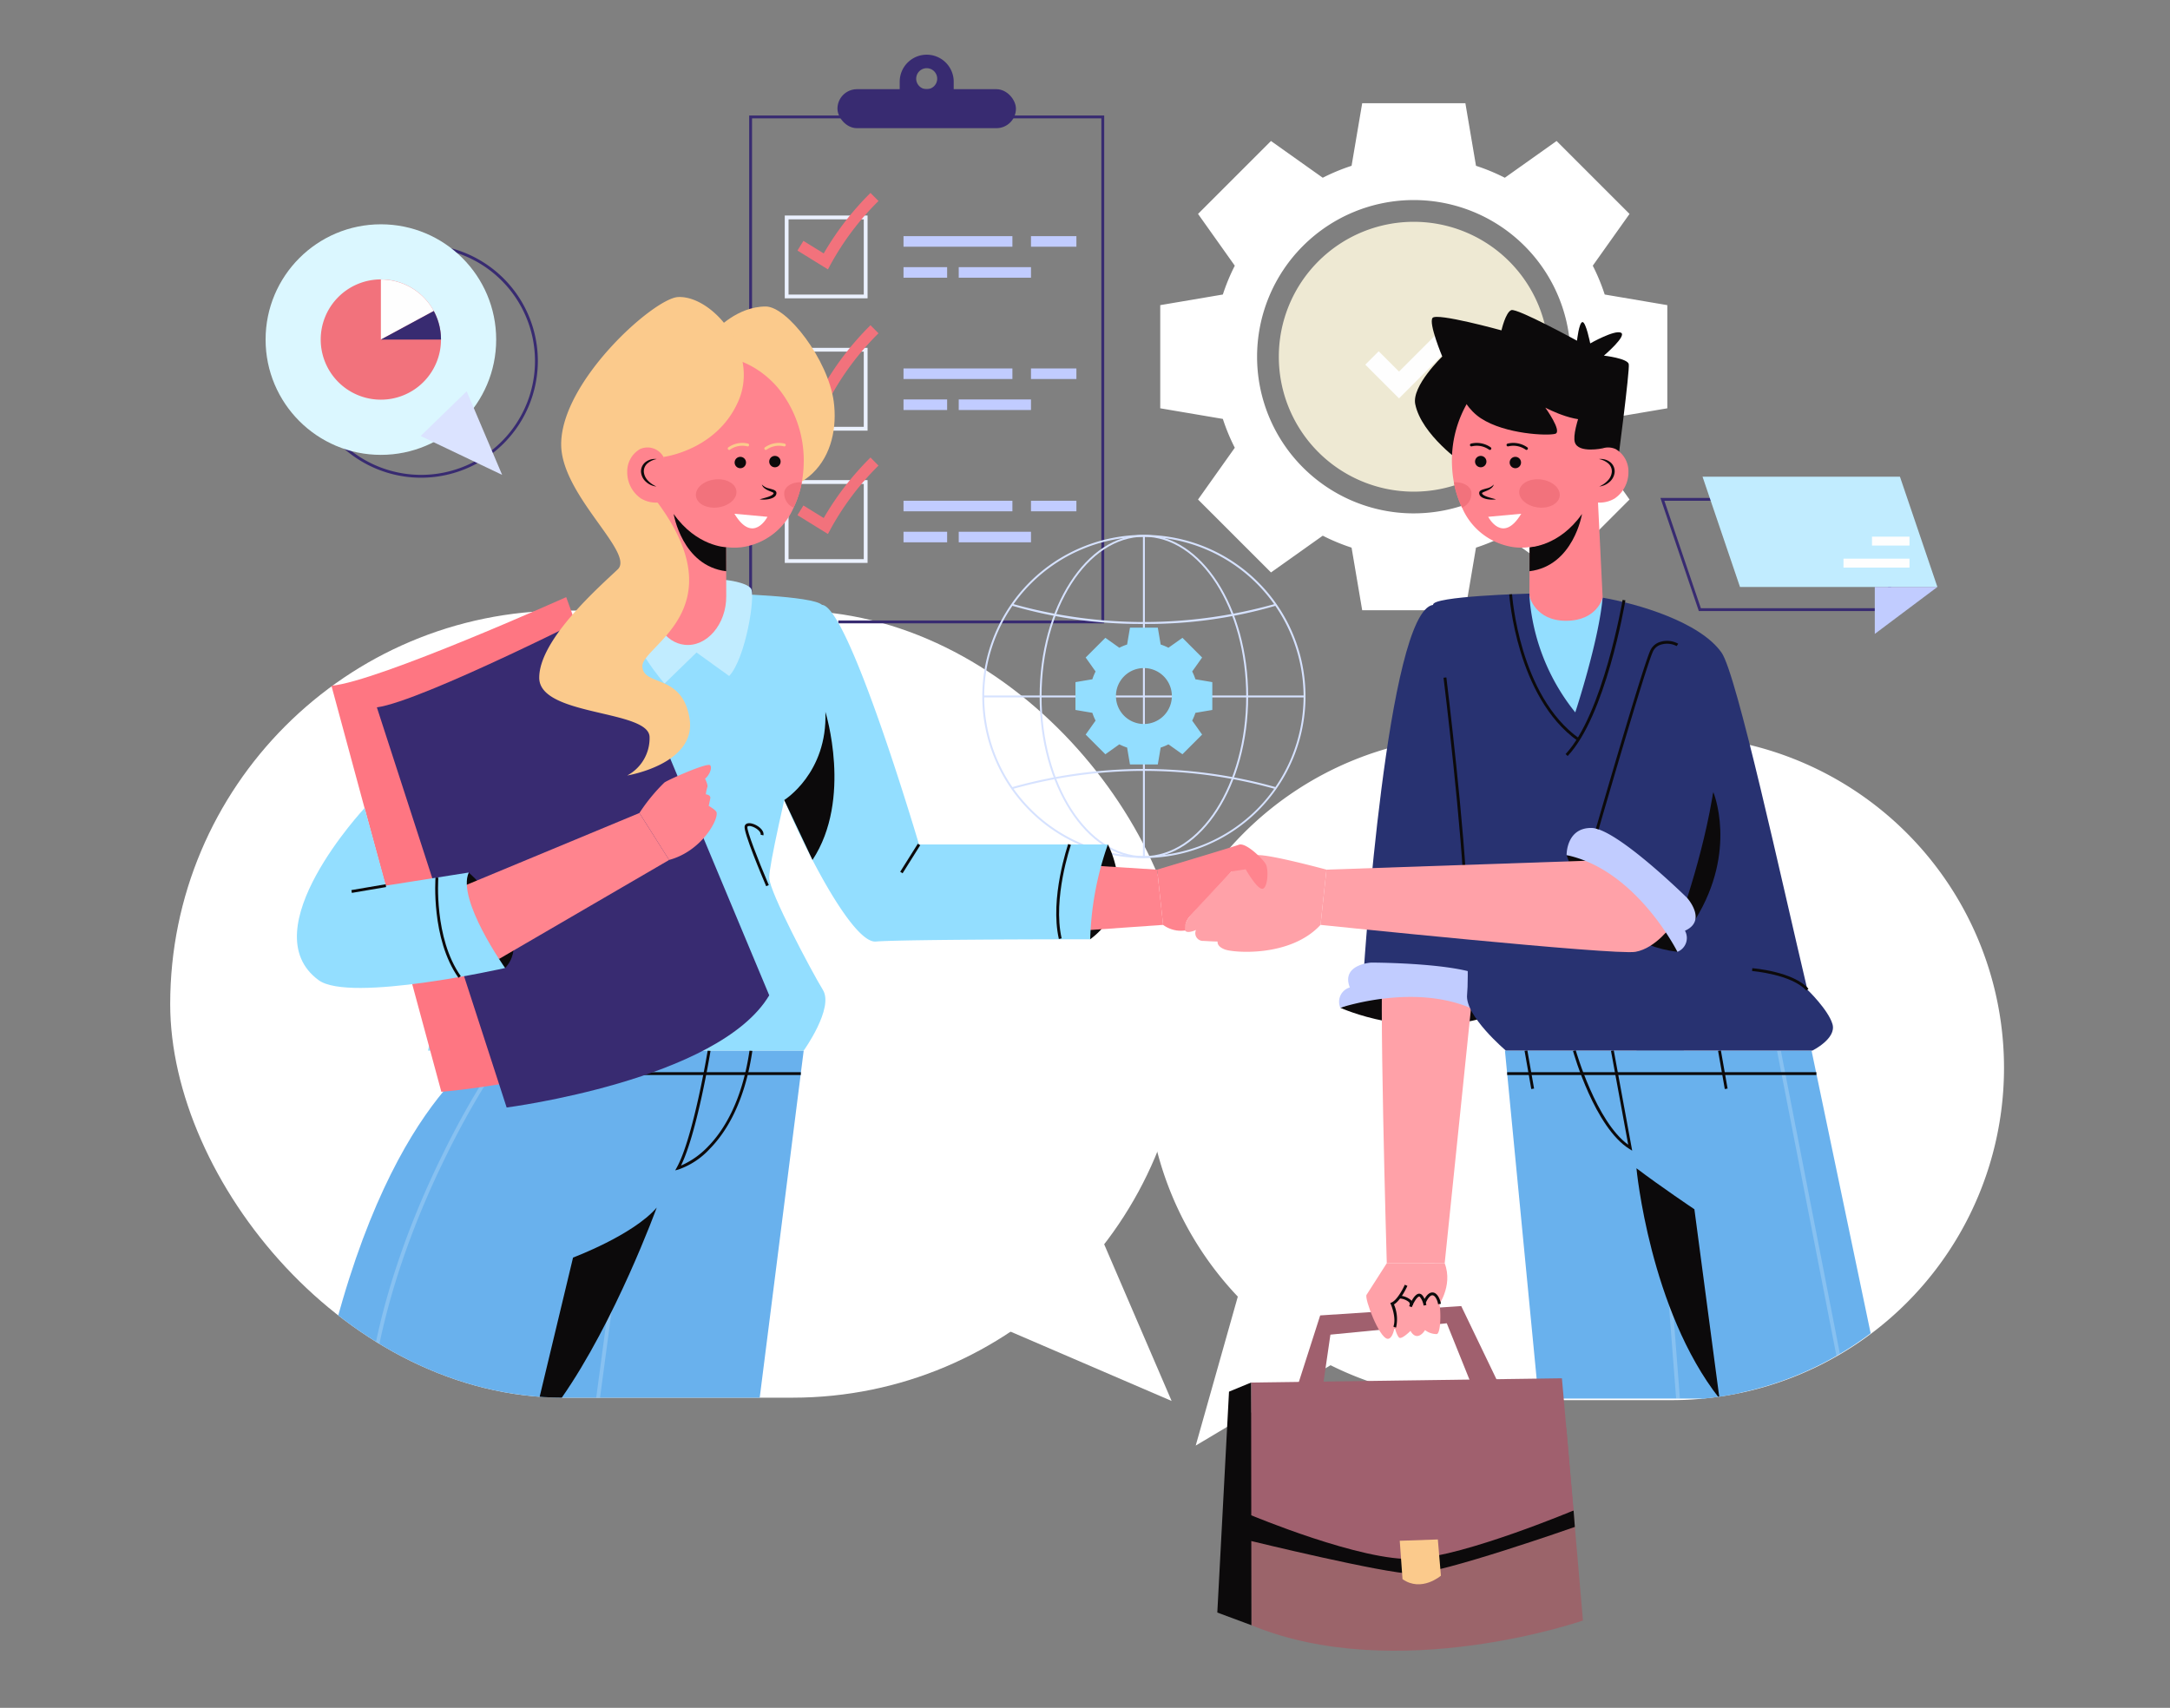 <svg xmlns="http://www.w3.org/2000/svg" xmlns:xlink="http://www.w3.org/1999/xlink" width="357" height="281" viewBox="0 0 357 281">
  <rect x="0" y="0" width="357" height="281" fill="#808080" stroke="none"/>
  <defs>
    <clipPath id="clip-path">
      <path id="Rectángulo_7186" data-name="Rectángulo 7186" d="M54.666,0H86.407a54.665,54.665,0,0,1,54.665,54.665v0a54.665,54.665,0,0,1-54.665,54.665H54.665A54.665,54.665,0,0,1,0,54.666v0A54.666,54.666,0,0,1,54.666,0Z" transform="translate(141.072 109.331) rotate(180)" fill="none"/>
    </clipPath>
    <clipPath id="clip-path-2">
      <rect id="Rectángulo_7189" data-name="Rectángulo 7189" width="167.106" height="129.507" rx="64.754" transform="translate(167.106 129.507) rotate(-180)" fill="none"/>
    </clipPath>
  </defs>
  <g id="Grupo_59870" data-name="Grupo 59870" transform="translate(-1020 -2068)">
    <rect id="Rectángulo_7064" data-name="Rectángulo 7064" width="357" height="281" transform="translate(1020 2068)" fill="none"/>
    <g id="Grupo_59869" data-name="Grupo 59869" transform="translate(-718.296 375.609)">
      <g id="Grupo_59823" data-name="Grupo 59823" transform="translate(1929.169 1709.37)">
        <path id="Trazado_119178" data-name="Trazado 119178" d="M2533.948,1785.112v-16.975l-10.3-1.747a32.858,32.858,0,0,0-1.964-4.743l6.048-8.518-12-12-8.518,6.048a32.817,32.817,0,0,0-4.742-1.965l-1.747-10.3h-16.975l-1.747,10.3a32.817,32.817,0,0,0-4.742,1.965l-8.518-6.048-12,12,6.048,8.518a32.832,32.832,0,0,0-1.965,4.743l-10.3,1.747v16.975l10.3,1.747a32.835,32.835,0,0,0,1.965,4.743l-6.048,8.518,12,12,8.518-6.048a32.844,32.844,0,0,0,4.742,1.965l1.747,10.3h16.975l1.747-10.3a32.844,32.844,0,0,0,4.742-1.965l8.518,6.048,12-12-6.048-8.518a32.861,32.861,0,0,0,1.964-4.743Zm-41.714,17.289a25.777,25.777,0,1,1,25.777-25.777A25.776,25.776,0,0,1,2492.234,1802.4Z" transform="translate(-2450.52 -1734.91)" fill="#fff"/>
        <path id="Trazado_119179" data-name="Trazado 119179" d="M2554.708,1861.3a22.2,22.2,0,1,1,22.2-22.2A22.2,22.2,0,0,1,2554.708,1861.3Z" transform="translate(-2512.994 -1797.384)" fill="#eee9d3"/>
        <path id="Trazado_119180" data-name="Trazado 119180" d="M2597.82,1898.6l-5.545-5.545,2.205-2.205,3.34,3.34,8.192-8.192,2.2,2.205Z" transform="translate(-2558.532 -1850.031)" fill="#fefefe"/>
      </g>
      <g id="Grupo_59825" data-name="Grupo 59825" transform="translate(1766.296 1792.855)">
        <g id="Grupo_59824" data-name="Grupo 59824" transform="translate(0 0)">
          <rect id="Rectángulo_7164" data-name="Rectángulo 7164" width="167.106" height="129.507" rx="64.754" fill="#fff"/>
          <path id="Trazado_119181" data-name="Trazado 119181" d="M2336.605,2510.149l-8.19-19.027-8.19-19.026-10.837,10.836-10.837,10.837,19.027,8.19Z" transform="translate(-2171.854 -2380.102)" fill="#fff"/>
        </g>
      </g>
      <g id="Grupo_59831" data-name="Grupo 59831" transform="translate(1861.55 1701.391)">
        <g id="Grupo_59829" data-name="Grupo 59829" transform="translate(5.852 22.744)">
          <path id="Trazado_119182" data-name="Trazado 119182" d="M2204.659,1826.187h-13.623v-13.623h13.623Zm-13-.624h12.375v-12.375H2191.66Z" transform="translate(-2191.036 -1808.844)" fill="#ebf1ff"/>
          <g id="Grupo_59826" data-name="Grupo 59826" transform="translate(19.536 7.112)">
            <rect id="Rectángulo_7165" data-name="Rectángulo 7165" width="17.916" height="1.737" fill="#c1ccff"/>
            <rect id="Rectángulo_7166" data-name="Rectángulo 7166" width="7.177" height="1.737" transform="translate(0 5.1)" fill="#c1ccff"/>
            <rect id="Rectángulo_7167" data-name="Rectángulo 7167" width="11.887" height="1.737" transform="translate(9.085 5.1)" fill="#c1ccff"/>
            <rect id="Rectángulo_7168" data-name="Rectángulo 7168" width="7.472" height="1.737" transform="translate(20.972)" fill="#c1ccff"/>
          </g>
          <path id="Trazado_119183" data-name="Trazado 119183" d="M2204.818,1809.52l-5.014-3.1.983-1.592,3.341,2.064a47.374,47.374,0,0,1,7.693-9.955l1.316,1.33a45.218,45.218,0,0,0-7.847,10.382Z" transform="translate(-2197.717 -1796.939)" fill="#f2727c"/>
          <path id="Trazado_119184" data-name="Trazado 119184" d="M2204.659,1917.637h-13.623v-13.623h13.623Zm-13-.624h12.375v-12.375H2191.66Z" transform="translate(-2191.036 -1878.526)" fill="#ebf1ff"/>
          <g id="Grupo_59827" data-name="Grupo 59827" transform="translate(19.536 28.881)">
            <rect id="Rectángulo_7169" data-name="Rectángulo 7169" width="17.916" height="1.737" fill="#c1ccff"/>
            <rect id="Rectángulo_7170" data-name="Rectángulo 7170" width="7.177" height="1.737" transform="translate(0 5.1)" fill="#c1ccff"/>
            <rect id="Rectángulo_7171" data-name="Rectángulo 7171" width="11.887" height="1.737" transform="translate(9.085 5.1)" fill="#c1ccff"/>
            <rect id="Rectángulo_7172" data-name="Rectángulo 7172" width="7.472" height="1.737" transform="translate(20.972)" fill="#c1ccff"/>
          </g>
          <path id="Trazado_119185" data-name="Trazado 119185" d="M2204.818,1900.969l-5.014-3.1.983-1.592,3.341,2.064a47.381,47.381,0,0,1,7.693-9.956l1.316,1.331a45.222,45.222,0,0,0-7.847,10.382Z" transform="translate(-2197.717 -1866.619)" fill="#f2727c"/>
          <path id="Trazado_119186" data-name="Trazado 119186" d="M2204.659,2009.086h-13.623v-13.623h13.623Zm-13-.624h12.375v-12.375H2191.66Z" transform="translate(-2191.036 -1948.206)" fill="#ebf1ff"/>
          <g id="Grupo_59828" data-name="Grupo 59828" transform="translate(19.536 50.649)">
            <rect id="Rectángulo_7173" data-name="Rectángulo 7173" width="17.916" height="1.737" fill="#c1ccff"/>
            <rect id="Rectángulo_7174" data-name="Rectángulo 7174" width="7.177" height="1.737" transform="translate(0 5.1)" fill="#c1ccff"/>
            <rect id="Rectángulo_7175" data-name="Rectángulo 7175" width="11.887" height="1.737" transform="translate(9.085 5.1)" fill="#c1ccff"/>
            <rect id="Rectángulo_7176" data-name="Rectángulo 7176" width="7.472" height="1.737" transform="translate(20.972)" fill="#c1ccff"/>
          </g>
          <path id="Trazado_119187" data-name="Trazado 119187" d="M2204.818,1992.418l-5.014-3.1.983-1.592,3.341,2.064a47.386,47.386,0,0,1,7.693-9.955l1.316,1.331a45.217,45.217,0,0,0-7.847,10.381Z" transform="translate(-2197.717 -1936.301)" fill="#f2727c"/>
        </g>
        <path id="Trazado_119188" data-name="Trazado 119188" d="M2224.859,1826.982h-43.747v-.468h43.279v-82.619h-57.469v78.875h-.468v-79.343h58.405Z" transform="translate(-2166.454 -1733.421)" fill="#382b71"/>
        <g id="Grupo_59830" data-name="Grupo 59830" transform="translate(14.521)">
          <rect id="Rectángulo_7177" data-name="Rectángulo 7177" width="29.363" height="6.415" rx="3.208" transform="translate(0 5.675)" fill="#382b71"/>
          <path id="Trazado_119189" data-name="Trazado 119189" d="M2274.916,1701.391a4.441,4.441,0,0,0-4.441,4.441v4.441h8.883v-4.441A4.441,4.441,0,0,0,2274.916,1701.391Zm0,5.675a1.727,1.727,0,1,1,1.727-1.728A1.728,1.728,0,0,1,2274.916,1707.066Z" transform="translate(-2260.234 -1701.391)" fill="#382b71"/>
        </g>
      </g>
      <g id="Grupo_59833" data-name="Grupo 59833" transform="translate(1899.901 1780.399)">
        <g id="Grupo_59832" data-name="Grupo 59832" transform="translate(0)">
          <path id="Trazado_119190" data-name="Trazado 119190" d="M2354.151,2086.472a26.585,26.585,0,1,1,26.585-26.585A26.615,26.615,0,0,1,2354.151,2086.472Zm0-52.858a26.273,26.273,0,1,0,26.273,26.273A26.3,26.3,0,0,0,2354.151,2033.614Z" transform="translate(-2327.566 -2033.302)" fill="#d6e2ff"/>
          <path id="Trazado_119191" data-name="Trazado 119191" d="M2384.352,2086.472c-9.457,0-17.15-11.926-17.15-26.585s7.694-26.585,17.15-26.585,17.15,11.926,17.15,26.585S2393.809,2086.472,2384.352,2086.472Zm0-52.858c-9.284,0-16.838,11.786-16.838,26.273s7.553,26.273,16.838,26.273,16.838-11.786,16.838-26.273S2393.636,2033.614,2384.352,2033.614Z" transform="translate(-2357.767 -2033.302)" fill="#d6e2ff"/>
          <path id="Trazado_119192" data-name="Trazado 119192" d="M2369.657,2084.253a75.319,75.319,0,0,1-21.741-3.011l.091-.3a79.674,79.674,0,0,0,43.3,0l.091.3A75.319,75.319,0,0,1,2369.657,2084.253Z" transform="translate(-2343.072 -2069.603)" fill="#d6e2ff"/>
          <path id="Trazado_119193" data-name="Trazado 119193" d="M2348.01,2198.432l-.092-.3a80.026,80.026,0,0,1,43.349-.04l-.09.3a79.728,79.728,0,0,0-43.167.04Z" transform="translate(-2343.073 -2156.603)" fill="#d6e2ff"/>
          <rect id="Rectángulo_7178" data-name="Rectángulo 7178" width="52.858" height="0.312" transform="translate(0.156 26.429)" fill="#d6e2ff"/>
          <rect id="Rectángulo_7179" data-name="Rectángulo 7179" width="0.312" height="52.858" transform="translate(26.429 0.156)" fill="#d6e2ff"/>
        </g>
      </g>
      <path id="Trazado_119194" data-name="Trazado 119194" d="M2414.479,2110.964v-4.579l-2.779-.471a8.868,8.868,0,0,0-.53-1.28l1.632-2.3-3.238-3.239-2.3,1.632a8.825,8.825,0,0,0-1.28-.53l-.471-2.779h-4.58l-.471,2.779a8.825,8.825,0,0,0-1.28.53l-2.3-1.632-3.238,3.239,1.632,2.3a8.813,8.813,0,0,0-.53,1.28l-2.779.471v4.579l2.779.472a8.821,8.821,0,0,0,.53,1.279l-1.632,2.3,3.238,3.239,2.3-1.632a8.825,8.825,0,0,0,1.28.53l.471,2.779h4.58l.471-2.779a8.825,8.825,0,0,0,1.28-.53l2.3,1.632,3.238-3.239-1.632-2.3a8.877,8.877,0,0,0,.53-1.279Zm-11.254,2.308a4.6,4.6,0,1,1,4.6-4.6A4.6,4.6,0,0,1,2403.225,2113.271Z" transform="translate(-476.739 -301.758)" fill="#93deff"/>
      <g id="Grupo_59835" data-name="Grupo 59835" transform="translate(1926.917 1813.433)">
        <g id="Grupo_59834" data-name="Grupo 59834" transform="translate(0 0)">
          <path id="Rectángulo_7180" data-name="Rectángulo 7180" d="M54.666,0H86.407a54.665,54.665,0,0,1,54.665,54.665v0a54.665,54.665,0,0,1-54.665,54.665H54.665A54.665,54.665,0,0,1,0,54.666v0A54.666,54.666,0,0,1,54.666,0Z" fill="#fff"/>
          <path id="Trazado_119195" data-name="Trazado 119195" d="M2475.059,2553.175l30.569-18.222-10.446-8.012-10.446-8.012Z" transform="translate(-2466.966 -2436.365)" fill="#fff"/>
        </g>
      </g>
      <g id="Grupo_59850" data-name="Grupo 59850" transform="translate(1926.766 1743.4)">
        <g id="Grupo_59838" data-name="Grupo 59838" transform="translate(0 70.033)">
          <g id="Grupo_59837" data-name="Grupo 59837" transform="translate(0 0)" clip-path="url(#clip-path)">
            <g id="Grupo_59836" data-name="Grupo 59836" transform="translate(59.116 51.748)">
              <path id="Trazado_119196" data-name="Trazado 119196" d="M2779.658,2389.737,2790.38,2447h30.056l-11.974-57.261Z" transform="translate(-2758.023 -2389.674)" fill="#69b1ed"/>
              <path id="Trazado_119197" data-name="Trazado 119197" d="M2688.769,2389.737,2694.3,2447h33.344l-9.457-57.261Z" transform="translate(-2688.769 -2389.674)" fill="#69b1ed"/>
              <rect id="Rectángulo_7181" data-name="Rectángulo 7181" width="0.624" height="31.807" transform="matrix(0.997, -0.077, 0.077, 0.997, 25.716, 25.635)" fill="#fff" opacity="0.2"/>
              <path id="Trazado_119198" data-name="Trazado 119198" d="M2793.318,2508.995l-4.126-31.146s-5.6-3.762-9.534-6.747C2779.658,2471.1,2781.838,2494.411,2793.318,2508.995Z" transform="translate(-2758.023 -2451.671)" fill="#0c0a0b"/>
              <rect id="Rectángulo_7182" data-name="Rectángulo 7182" width="0.624" height="58.336" transform="translate(44.766 0.123) rotate(-11.017)" fill="#fff" opacity="0.2"/>
              <rect id="Rectángulo_7183" data-name="Rectángulo 7183" width="50.866" height="0.468" transform="translate(0.367 3.621)" fill="#0c0a0b"/>
              <path id="Trazado_119199" data-name="Trazado 119199" d="M2745.54,2406.009l-.448-.277c-5.686-3.517-9.148-15.622-9.292-16.135l.45-.127c.034.121,3.365,11.772,8.635,15.561l-2.837-15.455.46-.084Z" transform="translate(-2724.605 -2389.471)" fill="#0c0a0b"/>
              <rect id="Rectángulo_7184" data-name="Rectángulo 7184" width="0.468" height="6.392" transform="translate(35.065 0.104) rotate(-9.957)" fill="#0c0a0b"/>
              <rect id="Rectángulo_7185" data-name="Rectángulo 7185" width="0.468" height="6.392" transform="translate(3.228 0.104) rotate(-9.957)" fill="#0c0a0b"/>
            </g>
          </g>
        </g>
        <g id="Grupo_59849" data-name="Grupo 59849" transform="translate(6.398)">
          <path id="Trazado_119200" data-name="Trazado 119200" d="M2634.477,1903.146s-6.828-4.708-7.855-9.786c-.608-3.006,4.445-7.835,4.445-7.835s-2.287-5.461-1.6-6.355,11.34,2.049,11.34,2.049.67-2.973,1.618-3.331,10.807,5.031,10.807,5.031.324-2.995.894-3.064,1.282,3.51,1.282,3.51,3.96-2.251,5.043-1.769-2.792,3.779-2.792,3.779,3.889.447,4.088,1.395-1.9,16.9-1.9,16.9Z" transform="translate(-2588.659 -1877.87)" fill="#0c0a0b"/>
          <path id="Trazado_119201" data-name="Trazado 119201" d="M2575.021,2352.343s11.626,5.375,24.156,1.484C2599.177,2353.827,2589.74,2346.08,2575.021,2352.343Z" transform="translate(-2549.38 -2237.537)" fill="#0c0a0b"/>
          <path id="Trazado_119202" data-name="Trazado 119202" d="M2604.477,2355.438l9.526.012,4.916-47.65s-6.955-8.576-10.128-9c0,0-4.013,2.346-4.862,5.7S2604.477,2355.438,2604.477,2355.438Z" transform="translate(-2571.197 -2198.602)" fill="#ffa1a8"/>
          <path id="Trazado_119203" data-name="Trazado 119203" d="M2602.647,2081.653c-7.526,1.01-11.4,60.013-11.4,60.013l20.172,3.016S2609.1,2080.788,2602.647,2081.653Z" transform="translate(-2561.74 -2033.138)" fill="#283271"/>
          <path id="Trazado_119204" data-name="Trazado 119204" d="M2598.576,2337.857s3.223-3.141.236-6.046c-2.946-2.866-19.314-2.872-19.314-2.872s-5,.3-3.519,4.091a2.452,2.452,0,0,0-1.559,3.343S2588.692,2331.508,2598.576,2337.857Z" transform="translate(-2548.779 -2221.567)" fill="#c1ccff"/>
          <path id="Trazado_119205" data-name="Trazado 119205" d="M2701.544,2149.088H2651.1s-6.739-5.693-6.374-9.187c.533-5.094-.716-38.193-5.588-64.142-.269-1.432,15.75-1.851,15.75-1.851l12.138.665c5.795,1.006,16.01,3.991,19.565,9.042,2.507,3.563,9.856,37.438,14.124,55.459,0,0,3.45,3.32,4.129,5.686S2701.544,2149.088,2701.544,2149.088Z" transform="translate(-2598.235 -2027.244)" fill="#283271"/>
          <path id="Trazado_119206" data-name="Trazado 119206" d="M2649.786,2169.41c-.3-11.9-3.414-37.276-3.446-37.531l.465-.057c.031.255,3.147,25.656,3.449,37.576Z" transform="translate(-2603.722 -2071.372)" fill="#0c0a0b"/>
          <path id="Trazado_119207" data-name="Trazado 119207" d="M2702.974,2098.417c-10.028-7.135-11.221-23.905-11.232-24.074l.467-.03c.011.166,1.191,16.718,11.036,23.723Z" transform="translate(-2638.317 -2027.552)" fill="#0c0a0b"/>
          <path id="Trazado_119208" data-name="Trazado 119208" d="M2814.765,2231.849c7.013-11.364,2.93-21,2.93-21l-4.689,18.77Z" transform="translate(-2730.715 -2131.588)" fill="#0c0a0b"/>
          <path id="Trazado_119209" data-name="Trazado 119209" d="M2490.662,2257.044s-8.988-2.442-11.28-2.39-4.314,2.683-4.314,2.683-6.722,6.867-7.281,7.934c-1.639,3.129,1.412,1.7,1.412,1.7a1.27,1.27,0,0,0,1.245,1.8c1.6.1,2.312.1,2.312.1s-.207.809,1.239,1.325,10.735,1.3,15.69-4.066Z" transform="translate(-2467.303 -2164.964)" fill="#ffa1a8"/>
          <path id="Trazado_119210" data-name="Trazado 119210" d="M2760.761,2109.372c-3.73-.613-11.779,34.576-11.779,34.576s11.469,9.583,13.327,13.747C2762.309,2157.694,2779.924,2112.521,2760.761,2109.372Z" transform="translate(-2681.931 -2054.259)" fill="#283271"/>
          <path id="Trazado_119211" data-name="Trazado 119211" d="M2731.4,2254.652s4.4,14.228,18.234,15.914C2749.638,2270.566,2744.757,2255.632,2731.4,2254.652Z" transform="translate(-2668.537 -2164.963)" fill="#0c0a0b"/>
          <path id="Trazado_119212" data-name="Trazado 119212" d="M2561.33,2268.446l.976-9.088,48.625-1.668s8.047,7.561,8.24,10.757c0,0-2.632,3.832-6.039,4.434S2561.33,2268.446,2561.33,2268.446Z" transform="translate(-2538.948 -2167.277)" fill="#ffa1a8"/>
          <path id="Trazado_119213" data-name="Trazado 119213" d="M2731.4,2240.346s-.087-4.5,4.08-4.469c4.11.03,15.762,11.525,15.762,11.525s3.347,3.732-.37,5.384a2.452,2.452,0,0,1-1.239,3.474S2742.9,2242.772,2731.4,2240.346Z" transform="translate(-2668.537 -2150.657)" fill="#c1ccff"/>
          <path id="Trazado_119214" data-name="Trazado 119214" d="M2752.088,2137.59l-.449-.13c.309-1.069,7.577-26.217,8.943-29.29a2.593,2.593,0,0,1,1.733-1.452,3.771,3.771,0,0,1,2.873.329l-.264.386a3.373,3.373,0,0,0-2.482-.266,2.114,2.114,0,0,0-1.433,1.192C2759.656,2111.4,2752.164,2137.328,2752.088,2137.59Z" transform="translate(-2683.956 -2052.136)" fill="#0c0a0b"/>
          <path id="Trazado_119215" data-name="Trazado 119215" d="M2868.521,2336.506c-2.386-2.682-8.863-3.22-8.927-3.226l.037-.466c.273.021,6.729.558,9.24,3.381Z" transform="translate(-2766.213 -2224.519)" fill="#0c0a0b"/>
          <path id="Trazado_119216" data-name="Trazado 119216" d="M2564.479,2650.642l2.74,31.677s-30.6,10.654-54.543.775l-.275-30.179Z" transform="translate(-2501.666 -2466.692)" fill="#9b646a"/>
          <path id="Trazado_119217" data-name="Trazado 119217" d="M2566.028,2707.64l.211,2.708s-22.058,7.756-26.687,7.714-26.651-5.416-26.651-5.416l-.039-4.269Z" transform="translate(-2502.017 -2510.122)" fill="#0c0a0b"/>
          <path id="Trazado_119218" data-name="Trazado 119218" d="M2571.93,2566.364l-23.206,1.539-3.863,12.044,4.1,1.061,1.444-9.943,19.146-1.868,4.62,11.478,4.4-.506Z" transform="translate(-2526.399 -2402.475)" fill="#a0606e"/>
          <path id="Trazado_119219" data-name="Trazado 119219" d="M2566.028,2638.029l-1.919-21.747-51.134.7-.113,21.785s18.474,7.746,26.97,7.221S2566.028,2638.029,2566.028,2638.029Z" transform="translate(-2502.017 -2440.511)" fill="#a0606e"/>
          <path id="Trazado_119220" data-name="Trazado 119220" d="M2622.335,2727.682l.507,5.962s-3.193,2.77-6.319.567l-.455-6.312Z" transform="translate(-2580.656 -2525.393)" fill="#fbca8c"/>
          <path id="Trazado_119221" data-name="Trazado 119221" d="M2495.542,2619.218l-3.634,1.5-1.925,36.346,5.611,2.084Z" transform="translate(-2484.584 -2442.748)" fill="#0c0a0b"/>
          <path id="Trazado_119222" data-name="Trazado 119222" d="M2596.33,2536.738s-2.961,4.613-3.33,5.208,2.065,7.048,3.434,7.227,1.52-4.677,1.52-4.677l6.655-.441s2.713-3.493,1.248-7.3Z" transform="translate(-2563.051 -2379.902)" fill="#ffa1a8"/>
          <path id="Trazado_119223" data-name="Trazado 119223" d="M2612.466,2562.776a4.642,4.642,0,0,1,1.786-1.761c1.012-.409,1.89,1.517,1.89,1.517s.163-1.885.69-1.8,1.352,1.107,1.352,1.107.524-1.174,1.056-.875.641,5.549-.173,5.717a3.153,3.153,0,0,1-1.93-.657s-.533.922-1.254.971-1.134-.844-1.134-.844-1.4,1.409-1.847,1.126S2611.407,2564.07,2612.466,2562.776Z" transform="translate(-2577.563 -2398.183)" fill="#ffa1a8"/>
          <path id="Trazado_119224" data-name="Trazado 119224" d="M2610.492,2558.662l-.44-.159c.533-1.468-.4-3.647-.415-3.669l-.094-.215.216-.093c.9-.39,1.874-2.239,2.171-2.919l.429.188c-.044.1-1.041,2.352-2.211,3.055A6.134,6.134,0,0,1,2610.492,2558.662Z" transform="translate(-2575.685 -2391.23)" fill="#0c0a0b"/>
          <path id="Trazado_119225" data-name="Trazado 119225" d="M2617.963,2560.737l-.465-.045a.62.62,0,0,0-.149-.483,2.693,2.693,0,0,0-1.589-.595l.031-.467a3.187,3.187,0,0,1,1.915.759A1.081,1.081,0,0,1,2617.963,2560.737Z" transform="translate(-2580.42 -2396.977)" fill="#0c0a0b"/>
          <path id="Trazado_119226" data-name="Trazado 119226" d="M2623.008,2560.026l-.437-.168c.071-.185.717-1.812,1.488-2.033a.6.6,0,0,1,.485.07c.562.342.835,1.625.864,1.77l-.458.093a2.9,2.9,0,0,0-.648-1.463.131.131,0,0,0-.113-.02C2623.8,2558.388,2623.262,2559.367,2623.008,2560.026Z" transform="translate(-2585.612 -2395.952)" fill="#0c0a0b"/>
          <path id="Trazado_119227" data-name="Trazado 119227" d="M2634.622,2558.883c-.069-.526-.45-1.464-.941-1.464a.336.336,0,0,0-.044,0c-.48.055-.938.972-1.06,1.289l-.437-.168c.059-.152.6-1.489,1.444-1.585.918-.107,1.419,1.236,1.5,1.865Z" transform="translate(-2592.902 -2395.303)" fill="#0c0a0b"/>
          <path id="Trazado_119228" data-name="Trazado 119228" d="M2731.029,2103.926l-.341-.321c6.147-6.53,9.35-25.182,9.382-25.37l.461.078C2740.4,2079.084,2737.273,2097.292,2731.029,2103.926Z" transform="translate(-2667.992 -2030.541)" fill="#0c0a0b"/>
          <g id="Grupo_59842" data-name="Grupo 59842" transform="translate(56.746 25.604)">
            <g id="Grupo_59841" data-name="Grupo 59841">
              <path id="Trazado_119229" data-name="Trazado 119229" d="M2705.694,2075.56a34.389,34.389,0,0,0,7.543,19.147s3.874-11.735,4.5-18.876l-6.015.347Z" transform="translate(-2705.694 -2054.106)" fill="#93deff"/>
              <path id="Trazado_119230" data-name="Trazado 119230" d="M2717.742,2007.159l-1.06-21.726-10.927,1.191-.06,20.262s.892,4.077,6.024,4.077S2717.742,2007.159,2717.742,2007.159Z" transform="translate(-2705.694 -1985.433)" fill="#ff848e"/>
              <g id="Grupo_59840" data-name="Grupo 59840" transform="translate(0.012 7.951)">
                <g id="Grupo_59839" data-name="Grupo 59839">
                  <path id="Trazado_119231" data-name="Trazado 119231" d="M2705.745,2028.258l.011-3.952s4.846-.1,8.629-5.472C2714.386,2018.834,2713,2027.382,2705.745,2028.258Z" transform="translate(-2705.745 -2018.834)" fill="#0c0a0b"/>
                </g>
              </g>
            </g>
          </g>
          <g id="Grupo_59844" data-name="Grupo 59844" transform="translate(44.003 7.684)">
            <g id="Grupo_59843" data-name="Grupo 59843">
              <path id="Trazado_119232" data-name="Trazado 119232" d="M2652.175,1928.178a18.874,18.874,0,0,0,.3,2.632,16.452,16.452,0,0,0,1.346,4.168,10.906,10.906,0,0,0,8.542,6.516c4.424.541,8.725-1.963,11.173-5.719,4.436-6.79,5.593-19.726-2.307-24.332a9.341,9.341,0,0,0-2.723-1.072c-4.382-.965-9.04,1.338-12.05,4.834A18.921,18.921,0,0,0,2652.175,1928.178Z" transform="translate(-2652.16 -1910.151)" fill="#ff848e"/>
            </g>
          </g>
          <path id="Trazado_119233" data-name="Trazado 119233" d="M2693.159,1970.9a.233.233,0,0,1-.135-.043,3.513,3.513,0,0,0-2.855-.542.234.234,0,0,1-.114-.454,3.986,3.986,0,0,1,3.24.615.234.234,0,0,1-.136.424Z" transform="translate(-2636.896 -1947.88)" fill="#0c0a0b"/>
          <path id="Trazado_119234" data-name="Trazado 119234" d="M2667.871,1970.9a.233.233,0,0,1-.135-.044,3.512,3.512,0,0,0-2.855-.542.234.234,0,1,1-.114-.454,3.985,3.985,0,0,1,3.24.615.234.234,0,0,1-.136.425Z" transform="translate(-2617.627 -1947.879)" fill="#0c0a0b"/>
          <g id="Grupo_59845" data-name="Grupo 59845" transform="translate(53.495 24.157)">
            <path id="Trazado_119235" data-name="Trazado 119235" d="M2692.035,1980.266a.936.936,0,1,0,.961-.91A.936.936,0,0,0,2692.035,1980.266Z" transform="translate(-2692.034 -1979.355)" fill="#0c0a0b"/>
          </g>
          <g id="Grupo_59846" data-name="Grupo 59846" transform="translate(47.802 24.003)">
            <path id="Trazado_119236" data-name="Trazado 119236" d="M2668.12,1979.618a.936.936,0,1,0,.961-.911A.936.936,0,0,0,2668.12,1979.618Z" transform="translate(-2668.12 -1978.707)" fill="#0c0a0b"/>
          </g>
          <path id="Trazado_119237" data-name="Trazado 119237" d="M2673.408,1998.46a1.226,1.226,0,0,1-.414.6,2.8,2.8,0,0,1-.627.379c-.217.1-.443.182-.643.271a1.131,1.131,0,0,0-.242.136c-.023.021-.017.028-.013.009a.017.017,0,0,0,0-.005v.034a.215.215,0,0,0,.007.044c.024.112.175.244.356.34a3.545,3.545,0,0,0,.6.253c.429.141.88.255,1.338.386a4.487,4.487,0,0,1-1.43-.024,2.964,2.964,0,0,1-.714-.214,1.488,1.488,0,0,1-.346-.221.807.807,0,0,1-.258-.4.737.737,0,0,1-.021-.129v-.1l.007-.048a.47.47,0,0,1,.175-.277,1.222,1.222,0,0,1,.375-.189c.235-.08.457-.137.677-.2A2.206,2.206,0,0,0,2673.408,1998.46Z" transform="translate(-2622.517 -1969.755)" fill="#0c0a0b"/>
          <path id="Trazado_119238" data-name="Trazado 119238" d="M2698.637,1996.76c-.167,1.267,1.187,2.49,3.024,2.732s3.461-.59,3.627-1.857-1.187-2.49-3.024-2.732S2698.8,1995.493,2698.637,1996.76Z" transform="translate(-2643.56 -1967.013)" fill="#f2727c"/>
          <path id="Trazado_119239" data-name="Trazado 119239" d="M2653.466,1996.922a16.461,16.461,0,0,0,1.346,4.168,2.521,2.521,0,0,0,1.532-2.634C2656.081,1997.446,2654.88,1996.851,2653.466,1996.922Z" transform="translate(-2609.152 -1968.579)" fill="#f2727c"/>
          <path id="Trazado_119240" data-name="Trazado 119240" d="M2677.2,2019.214s2.364,4.6,5.437-.5Z" transform="translate(-2627.236 -1985.19)" fill="#fff"/>
          <g id="Grupo_59848" data-name="Grupo 59848" transform="translate(65.958 22.62)">
            <g id="Grupo_59847" data-name="Grupo 59847">
              <path id="Trazado_119241" data-name="Trazado 119241" d="M2744.393,1981.352a4.811,4.811,0,0,0,4.825-.073,5.227,5.227,0,0,0,2.253-4.339,4.237,4.237,0,0,0-2.093-3.776,3,3,0,0,0-3.874,1.286Z" transform="translate(-2744.393 -1972.897)" fill="#ff848e"/>
            </g>
          </g>
          <path id="Trazado_119242" data-name="Trazado 119242" d="M2753.794,1985.359a5.963,5.963,0,0,0,.761-.433,4.091,4.091,0,0,0,.638-.555,2.342,2.342,0,0,0,.66-1.428,1.72,1.72,0,0,0-.593-1.387,3.3,3.3,0,0,0-1.528-.714,2.535,2.535,0,0,1,1.756.429,1.931,1.931,0,0,1,.832,1.7,2.422,2.422,0,0,1-.874,1.664,3.227,3.227,0,0,1-.78.493A3.264,3.264,0,0,1,2753.794,1985.359Z" transform="translate(-2685.55 -1956.318)" fill="#0c0a0b"/>
          <path id="Trazado_119243" data-name="Trazado 119243" d="M2651.769,1908.357s.852,5.915,4.846,8.541,11.033,2.914,12.241,2.553-1.639-4.306-1.639-4.306,6.073,3.258,8.583,1.446S2675.446,1899.743,2651.769,1908.357Z" transform="translate(-2607.859 -1899.085)" fill="#0c0a0b"/>
          <path id="Trazado_119244" data-name="Trazado 119244" d="M2739.658,1927.9s-3.5,7.742-2.826,9.871c.585,1.838,4.57.978,4.57.978S2745.62,1930.481,2739.658,1927.9Z" transform="translate(-2672.608 -1915.992)" fill="#0c0a0b"/>
        </g>
      </g>
      <g id="Grupo_59865" data-name="Grupo 59865" transform="translate(1766.296 1741.265)">
        <g id="Grupo_59853" data-name="Grupo 59853" transform="translate(0 51.591)">
          <g id="Grupo_59852" data-name="Grupo 59852" clip-path="url(#clip-path-2)">
            <g id="Grupo_59851" data-name="Grupo 59851" transform="translate(24.421 72.208)">
              <path id="Trazado_119245" data-name="Trazado 119245" d="M1896.78,2389.737s-18.311,9.373-27.891,57.261h72.545l7.256-57.261Z" transform="translate(-1868.889 -2389.555)" fill="#69b1ed"/>
              <rect id="Rectángulo_7187" data-name="Rectángulo 7187" width="56.125" height="0.468" transform="translate(23.196 3.739)" fill="#0c0a0b"/>
              <rect id="Rectángulo_7188" data-name="Rectángulo 7188" width="23.907" height="0.624" transform="translate(45.651 57.401) rotate(-82.374)" fill="#fff" opacity="0.2"/>
              <path id="Trazado_119246" data-name="Trazado 119246" d="M1902.837,2446.45l-.62-.068c1.751-15.893,7.772-30.654,12.516-40.239a136.724,136.724,0,0,1,9.976-17.17l.507.364a136.1,136.1,0,0,0-9.93,17.094C1910.567,2415.969,1904.577,2430.653,1902.837,2446.45Z" transform="translate(-1894.284 -2388.974)" fill="#fff" opacity="0.2"/>
              <path id="Trazado_119247" data-name="Trazado 119247" d="M2040.678,2498.265s-6.792,18.706-15.722,31.427h-3.61l5.564-23.2S2036.792,2502.807,2040.678,2498.265Z" transform="translate(-1985.055 -2472.25)" fill="#0c0a0b"/>
              <path id="Trazado_119248" data-name="Trazado 119248" d="M2115.324,2409.333l.266-.481c2.712-4.9,5.062-19.13,5.086-19.273l.462.075c-.093.568-2.234,13.532-4.859,18.889a13.729,13.729,0,0,0,4.449-3.135c2.421-2.471,5.57-7.222,6.827-15.825l.463.067c-1.278,8.75-4.5,13.591-6.981,16.111a12.651,12.651,0,0,1-5.181,3.43Z" transform="translate(-2056.663 -2389.435)" fill="#0c0a0b"/>
            </g>
          </g>
        </g>
        <g id="Grupo_59864" data-name="Grupo 59864" transform="translate(20.846)">
          <path id="Trazado_119249" data-name="Trazado 119249" d="M2400.285,2247.285s5.235,9.567-2.91,15.6A12.775,12.775,0,0,1,2400.285,2247.285Z" transform="translate(-2266.867 -2157.214)" fill="#0c0a0b"/>
          <path id="Trazado_119250" data-name="Trazado 119250" d="M2460.67,2251.722l2.3-.349s1.813,3.208,2.719,3.208,1.116-3.208.558-4.114-3.277-3.556-4.393-3.138-13.448,4.1-13.448,4.1l.977,9.088a4.968,4.968,0,0,0,3.612.923,3.066,3.066,0,0,1,.845-2.389C2455.066,2257.647,2460.67,2251.722,2460.67,2251.722Z" transform="translate(-2306.883 -2157.214)" fill="#ff848e"/>
          <path id="Trazado_119251" data-name="Trazado 119251" d="M1993.525,2073.909s14.253.354,15.75,1.851-8.678,40.4-8.678,44.9c0,2.264,6.991,15.464,8.833,18.457s-3.16,9.977-3.16,9.977h-61.814s13.813-60.422,17.368-65.473,13.86-8.429,19.655-9.436Z" transform="translate(-1922.892 -2025.108)" fill="#93deff"/>
          <path id="Trazado_119252" data-name="Trazado 119252" d="M2099.466,2059.872s3.29.342,4.076,1.394-.841,11.458-3.581,14.4l-5.373-3.871-5.264,5.118s-6.136-6.976-5.8-11.512c.314-4.281,4.122-6.975,4.122-6.975Z" transform="translate(-2028.845 -2013.311)" fill="#c1ecff"/>
          <path id="Trazado_119253" data-name="Trazado 119253" d="M1877.74,2090.9l18.081,66.811s35.073-2.765,44.056-16.307l-23.517-65.089S1885.263,2090.271,1877.74,2090.9Z" transform="translate(-1872.058 -2026.942)" fill="#fe7682"/>
          <path id="Trazado_119254" data-name="Trazado 119254" d="M1909.134,2099.8l21.35,65.839s34.894-4.49,43.2-18.457l-26.695-63.852S1916.617,2098.8,1909.134,2099.8Z" transform="translate(-1895.979 -2032.289)" fill="#382b71"/>
          <path id="Trazado_119255" data-name="Trazado 119255" d="M2103.289,1879.283s3.446-3.842,8.159-3.842c3.54,0,10.257,8.773,11.18,15.633,1.122,8.338-3.554,18.5-20.577,13.987C2080.2,1899.269,2095.129,1883.126,2103.289,1879.283Z" transform="translate(-2034.312 -1873.884)" fill="#fbca8c"/>
          <g id="Grupo_59855" data-name="Grupo 59855" transform="translate(58.523 9.82)">
            <g id="Grupo_59854" data-name="Grupo 59854">
              <path id="Trazado_119256" data-name="Trazado 119256" d="M2124.56,1928.178a18.911,18.911,0,0,1-.3,2.632,16.451,16.451,0,0,1-1.346,4.168,10.906,10.906,0,0,1-8.542,6.516c-4.423.541-8.725-1.963-11.172-5.719-4.436-6.79-5.593-19.726,2.307-24.332a9.337,9.337,0,0,1,2.722-1.072c4.382-.965,9.04,1.338,12.05,4.834A18.921,18.921,0,0,1,2124.56,1928.178Z" transform="translate(-2099.721 -1910.151)" fill="#ff848e"/>
            </g>
          </g>
          <path id="Trazado_119257" data-name="Trazado 119257" d="M2151.881,1970.9a.234.234,0,0,1-.136-.425,3.985,3.985,0,0,1,3.24-.615.234.234,0,0,1-.113.454,3.514,3.514,0,0,0-2.856.542A.232.232,0,0,1,2151.881,1970.9Z" transform="translate(-2080.764 -1945.744)" fill="#fbca8c"/>
          <path id="Trazado_119258" data-name="Trazado 119258" d="M2177.168,1970.9a.234.234,0,0,1-.136-.425,3.986,3.986,0,0,1,3.24-.615.234.234,0,1,1-.113.454,3.513,3.513,0,0,0-2.855.542A.234.234,0,0,1,2177.168,1970.9Z" transform="translate(-2100.032 -1945.744)" fill="#fbca8c"/>
          <g id="Grupo_59859" data-name="Grupo 59859" transform="translate(39.866)">
            <g id="Grupo_59858" data-name="Grupo 59858">
              <path id="Trazado_119259" data-name="Trazado 119259" d="M2100.988,1985.433l-1.06,21.726c-.245,4.011,2.03,7.409,5.191,7.754h0c3.651.4,6.9-3.4,6.857-8.026l-.061-20.262Z" transform="translate(-2081.209 -1957.693)" fill="#ff848e"/>
              <g id="Grupo_59857" data-name="Grupo 59857" transform="translate(22.115 35.69)">
                <g id="Grupo_59856" data-name="Grupo 59856">
                  <path id="Trazado_119260" data-name="Trazado 119260" d="M2122.89,2028.258l-.012-3.952s-4.846-.1-8.629-5.472C2114.249,2018.834,2115.638,2027.382,2122.89,2028.258Z" transform="translate(-2114.249 -2018.834)" fill="#0c0a0b"/>
                </g>
              </g>
              <path id="Trazado_119261" data-name="Trazado 119261" d="M2044.187,1868.9c-3.967.2-19.231,13.832-19.231,24.235,0,8.366,12.154,17.856,9.313,20.565s-12.923,11.475-12.923,17.835,17.972,5.238,18.152,9.728a6.959,6.959,0,0,1-3.675,6.36s11.422-1.87,10.257-9.353-7.628-5.238-7.763-8.6,15.539-9.28,2.511-26.947l.962-7.515s8.813-1.081,12.33-9.218S2049.842,1868.624,2044.187,1868.9Z" transform="translate(-2021.346 -1868.899)" fill="#fbca8c"/>
            </g>
          </g>
          <g id="Grupo_59860" data-name="Grupo 59860" transform="translate(72.012 26.293)">
            <path id="Trazado_119262" data-name="Trazado 119262" d="M2158.264,1980.266a.936.936,0,1,1-.961-.91A.936.936,0,0,1,2158.264,1980.266Z" transform="translate(-2156.391 -1979.355)" fill="#0c0a0b"/>
          </g>
          <g id="Grupo_59861" data-name="Grupo 59861" transform="translate(77.705 26.139)">
            <path id="Trazado_119263" data-name="Trazado 119263" d="M2182.179,1979.618a.936.936,0,1,1-.961-.911A.936.936,0,0,1,2182.179,1979.618Z" transform="translate(-2180.307 -1978.707)" fill="#0c0a0b"/>
          </g>
          <path id="Trazado_119264" data-name="Trazado 119264" d="M2174.019,1998.46a2.205,2.205,0,0,0,1.166.644c.22.063.441.12.677.2a1.218,1.218,0,0,1,.375.189.468.468,0,0,1,.175.277l.007.048v.1a.694.694,0,0,1-.02.129.8.8,0,0,1-.258.4,1.487,1.487,0,0,1-.346.221,2.962,2.962,0,0,1-.715.214,4.485,4.485,0,0,1-1.43.024c.458-.131.909-.245,1.338-.386a3.542,3.542,0,0,0,.6-.253c.181-.1.333-.228.356-.34a.2.2,0,0,0,.008-.044v-.034a.027.027,0,0,0,0,.005c0,.019.011.012-.013-.009a1.119,1.119,0,0,0-.242-.136c-.2-.089-.426-.167-.643-.271a2.788,2.788,0,0,1-.627-.379A1.226,1.226,0,0,1,2174.019,1998.46Z" transform="translate(-2097.529 -1967.619)" fill="#0c0a0b"/>
          <path id="Trazado_119265" data-name="Trazado 119265" d="M2136.273,1996.76c.167,1.267-1.187,2.49-3.024,2.732s-3.461-.59-3.628-1.857,1.187-2.49,3.024-2.732S2136.107,1995.493,2136.273,1996.76Z" transform="translate(-2063.971 -1964.877)" fill="#f2727c"/>
          <path id="Trazado_119266" data-name="Trazado 119266" d="M2193.447,1996.922a16.461,16.461,0,0,1-1.346,4.168,2.521,2.521,0,0,1-1.532-2.634C2190.832,1997.446,2192.032,1996.851,2193.447,1996.922Z" transform="translate(-2110.381 -1966.443)" fill="#f2727c"/>
          <path id="Trazado_119267" data-name="Trazado 119267" d="M2161.688,2019.214s-2.364,4.6-5.437-.5Z" transform="translate(-2084.272 -1983.054)" fill="#fff"/>
          <g id="Grupo_59863" data-name="Grupo 59863" transform="translate(54.344 24.756)">
            <g id="Grupo_59862" data-name="Grupo 59862">
              <path id="Trazado_119268" data-name="Trazado 119268" d="M2089.244,1981.352a4.811,4.811,0,0,1-4.826-.073,5.226,5.226,0,0,1-2.252-4.339,4.236,4.236,0,0,1,2.093-3.776,3,3,0,0,1,3.875,1.286Z" transform="translate(-2082.166 -1972.897)" fill="#ff848e"/>
            </g>
          </g>
          <path id="Trazado_119269" data-name="Trazado 119269" d="M2094.208,1985.359a3.026,3.026,0,0,1-1.652-.726,2.424,2.424,0,0,1-.874-1.664,1.931,1.931,0,0,1,.832-1.7,2.535,2.535,0,0,1,1.756-.429,3.3,3.3,0,0,0-1.528.714,1.717,1.717,0,0,0-.593,1.387,2.339,2.339,0,0,0,.66,1.428,4.065,4.065,0,0,0,.637.555A6,6,0,0,0,2094.208,1985.359Z" transform="translate(-2035.072 -1954.182)" fill="#0c0a0b"/>
          <path id="Trazado_119270" data-name="Trazado 119270" d="M1968.608,2266.7s11.306,9.947,5.986,15.713C1974.594,2282.412,1963.744,2277.175,1968.608,2266.7Z" transform="translate(-1940.34 -2172.007)" fill="#0c0a0b"/>
          <path id="Trazado_119271" data-name="Trazado 119271" d="M1995.913,2225.548l-29.577,12.29s1.746,8.979,6.485,11.723l27.98-16.288Z" transform="translate(-1939.564 -2140.652)" fill="#ff848e"/>
          <path id="Trazado_119272" data-name="Trazado 119272" d="M2343.218,2258.212l-31.965-2.026s-2.4,8.828.646,13.381l32.3-2.267Z" transform="translate(-2201.694 -2163.996)" fill="#ff848e"/>
          <path id="Trazado_119273" data-name="Trazado 119273" d="M1865.006,2222.122s-18.786,20.089-7.562,28.32c5.14,3.769,30.679-2,30.679-2s-7.981-11.224-5.986-15.713l-13.631,2.157Z" transform="translate(-1853.868 -2138.041)" fill="#93deff"/>
          <path id="Trazado_119274" data-name="Trazado 119274" d="M2090.588,2200.221a29.314,29.314,0,0,1,4.094-5c.423-.375,7.152-3.383,7.552-2.849s-.279,1.789-.846,2.2c0,0,.527,1.081.384,1.365a6.108,6.108,0,0,0-.258,1.212s.847.074.73.668-.254,1.23-.254,1.23,1.155.659,1.281,1.049c.378,1.168-2.443,6.405-7.8,7.846Z" transform="translate(-2034.239 -2115.325)" fill="#ff848e"/>
          <rect id="Rectángulo_7190" data-name="Rectángulo 7190" width="5.718" height="0.468" transform="translate(8.961 97.579) rotate(-9.668)" fill="#0c0a0b"/>
          <path id="Trazado_119275" data-name="Trazado 119275" d="M2185.194,2081.66c4.409.236,15.963,39.42,15.963,39.42h31.072a50.813,50.813,0,0,0-2.91,15.6s-30.781,0-35.271.374-15.142-21.738-18.1-31.3C2173.69,2098.453,2177.836,2081.267,2185.194,2081.66Z" transform="translate(-2098.811 -2031.009)" fill="#93deff"/>
          <path id="Trazado_119276" data-name="Trazado 119276" d="M2190.664,2170.139s7.148-4.417,6.774-14.509c0,0,4.489,14.342-2.123,24.368Z" transform="translate(-2110.493 -2087.377)" fill="#0c0a0b"/>
          <path id="Trazado_119277" data-name="Trazado 119277" d="M2166.809,2242.942c-.631-1.48-3.77-8.911-3.543-9.867.1-.431.54-.6,1.169-.455.917.214,2.122,1.081,1.922,1.955l-.456-.1c.115-.5-.788-1.212-1.572-1.4-.092-.021-.555-.117-.608.107-.132.555,1.714,5.348,3.519,9.575Z" transform="translate(-2089.608 -2146.001)" fill="#0c0a0b"/>
          <rect id="Rectángulo_7191" data-name="Rectángulo 7191" width="5.455" height="0.468" transform="matrix(0.532, -0.847, 0.847, 0.532, 99.249, 94.567)" fill="#0c0a0b"/>
          <path id="Trazado_119278" data-name="Trazado 119278" d="M1953.276,2286.61c-4.544-6.418-3.786-16.413-3.777-16.513l.466.038c-.008.1-.752,9.927,3.693,16.2Z" transform="translate(-1926.695 -2174.596)" fill="#0c0a0b"/>
          <path id="Trazado_119279" data-name="Trazado 119279" d="M2379.1,2262.59c-1.528-6.732,1.507-15.541,1.538-15.629l.442.154c-.03.087-3.021,8.772-1.523,15.372Z" transform="translate(-2253.746 -2156.967)" fill="#0c0a0b"/>
        </g>
      </g>
      <g id="Grupo_59867" data-name="Grupo 59867" transform="translate(2011.458 1770.823)">
        <g id="Grupo_59866" data-name="Grupo 59866" transform="translate(0 0)">
          <path id="Trazado_119280" data-name="Trazado 119280" d="M2835.51,2026.365h-32.97l-6.323-18.615h32.97Zm-32.635-.468h31.982l-6.005-17.679h-31.982Z" transform="translate(-2796.218 -2004.256)" fill="#382b71"/>
          <path id="Trazado_119281" data-name="Trazado 119281" d="M2825.338,1993.072l6.164,18.147h32.476l-6.164-18.147Z" transform="translate(-2818.406 -1993.072)" fill="#c1ecff"/>
          <path id="Trazado_119282" data-name="Trazado 119282" d="M2944.4,2077.031l10.3-7.725h-10.3Z" transform="translate(-2909.13 -2051.16)" fill="#c1ccff"/>
        </g>
      </g>
      <rect id="Rectángulo_7192" data-name="Rectángulo 7192" width="6.169" height="1.468" transform="translate(2046.269 1780.689)" fill="#fefefe"/>
      <rect id="Rectángulo_7193" data-name="Rectángulo 7193" width="10.857" height="1.468" transform="translate(2041.58 1784.312)" fill="#fefefe"/>
      <path id="Trazado_119283" data-name="Trazado 119283" d="M1878.268,1870.857a19.2,19.2,0,1,1,19.2-19.2A19.223,19.223,0,0,1,1878.268,1870.857Zm0-37.936A18.734,18.734,0,1,0,1897,1851.656,18.755,18.755,0,0,0,1878.268,1832.921Z" transform="translate(-70.688 -99.865)" fill="#382b71"/>
      <circle id="Elipse_4616" data-name="Elipse 4616" cx="18.968" cy="18.968" r="18.968" transform="translate(1781.99 1729.297)" fill="#dbf7ff"/>
      <path id="Trazado_119284" data-name="Trazado 119284" d="M1939.374,1941.406l13.41,6.393-5.834-13.753Z" transform="translate(-131.878 -177.274)" fill="#dbe3ff"/>
      <g id="Grupo_59868" data-name="Grupo 59868" transform="translate(1791.071 1738.378)">
        <path id="Trazado_119285" data-name="Trazado 119285" d="M1880.259,1876.545a9.893,9.893,0,1,1,9.887-9.887A9.885,9.885,0,0,1,1880.259,1876.545Z" transform="translate(-1870.372 -1856.772)" fill="#f2727c"/>
        <path id="Trazado_119286" data-name="Trazado 119286" d="M1911.906,1866.659v-9.887a9.9,9.9,0,0,1,8.7,5.184Z" transform="translate(-1902.019 -1856.772)" fill="#fefefe"/>
        <path id="Trazado_119287" data-name="Trazado 119287" d="M1921.793,1883.252h-9.887l8.7-4.7A9.858,9.858,0,0,1,1921.793,1883.252Z" transform="translate(-1902.019 -1873.365)" fill="#382b71"/>
      </g>
    </g>
  </g>
</svg>
